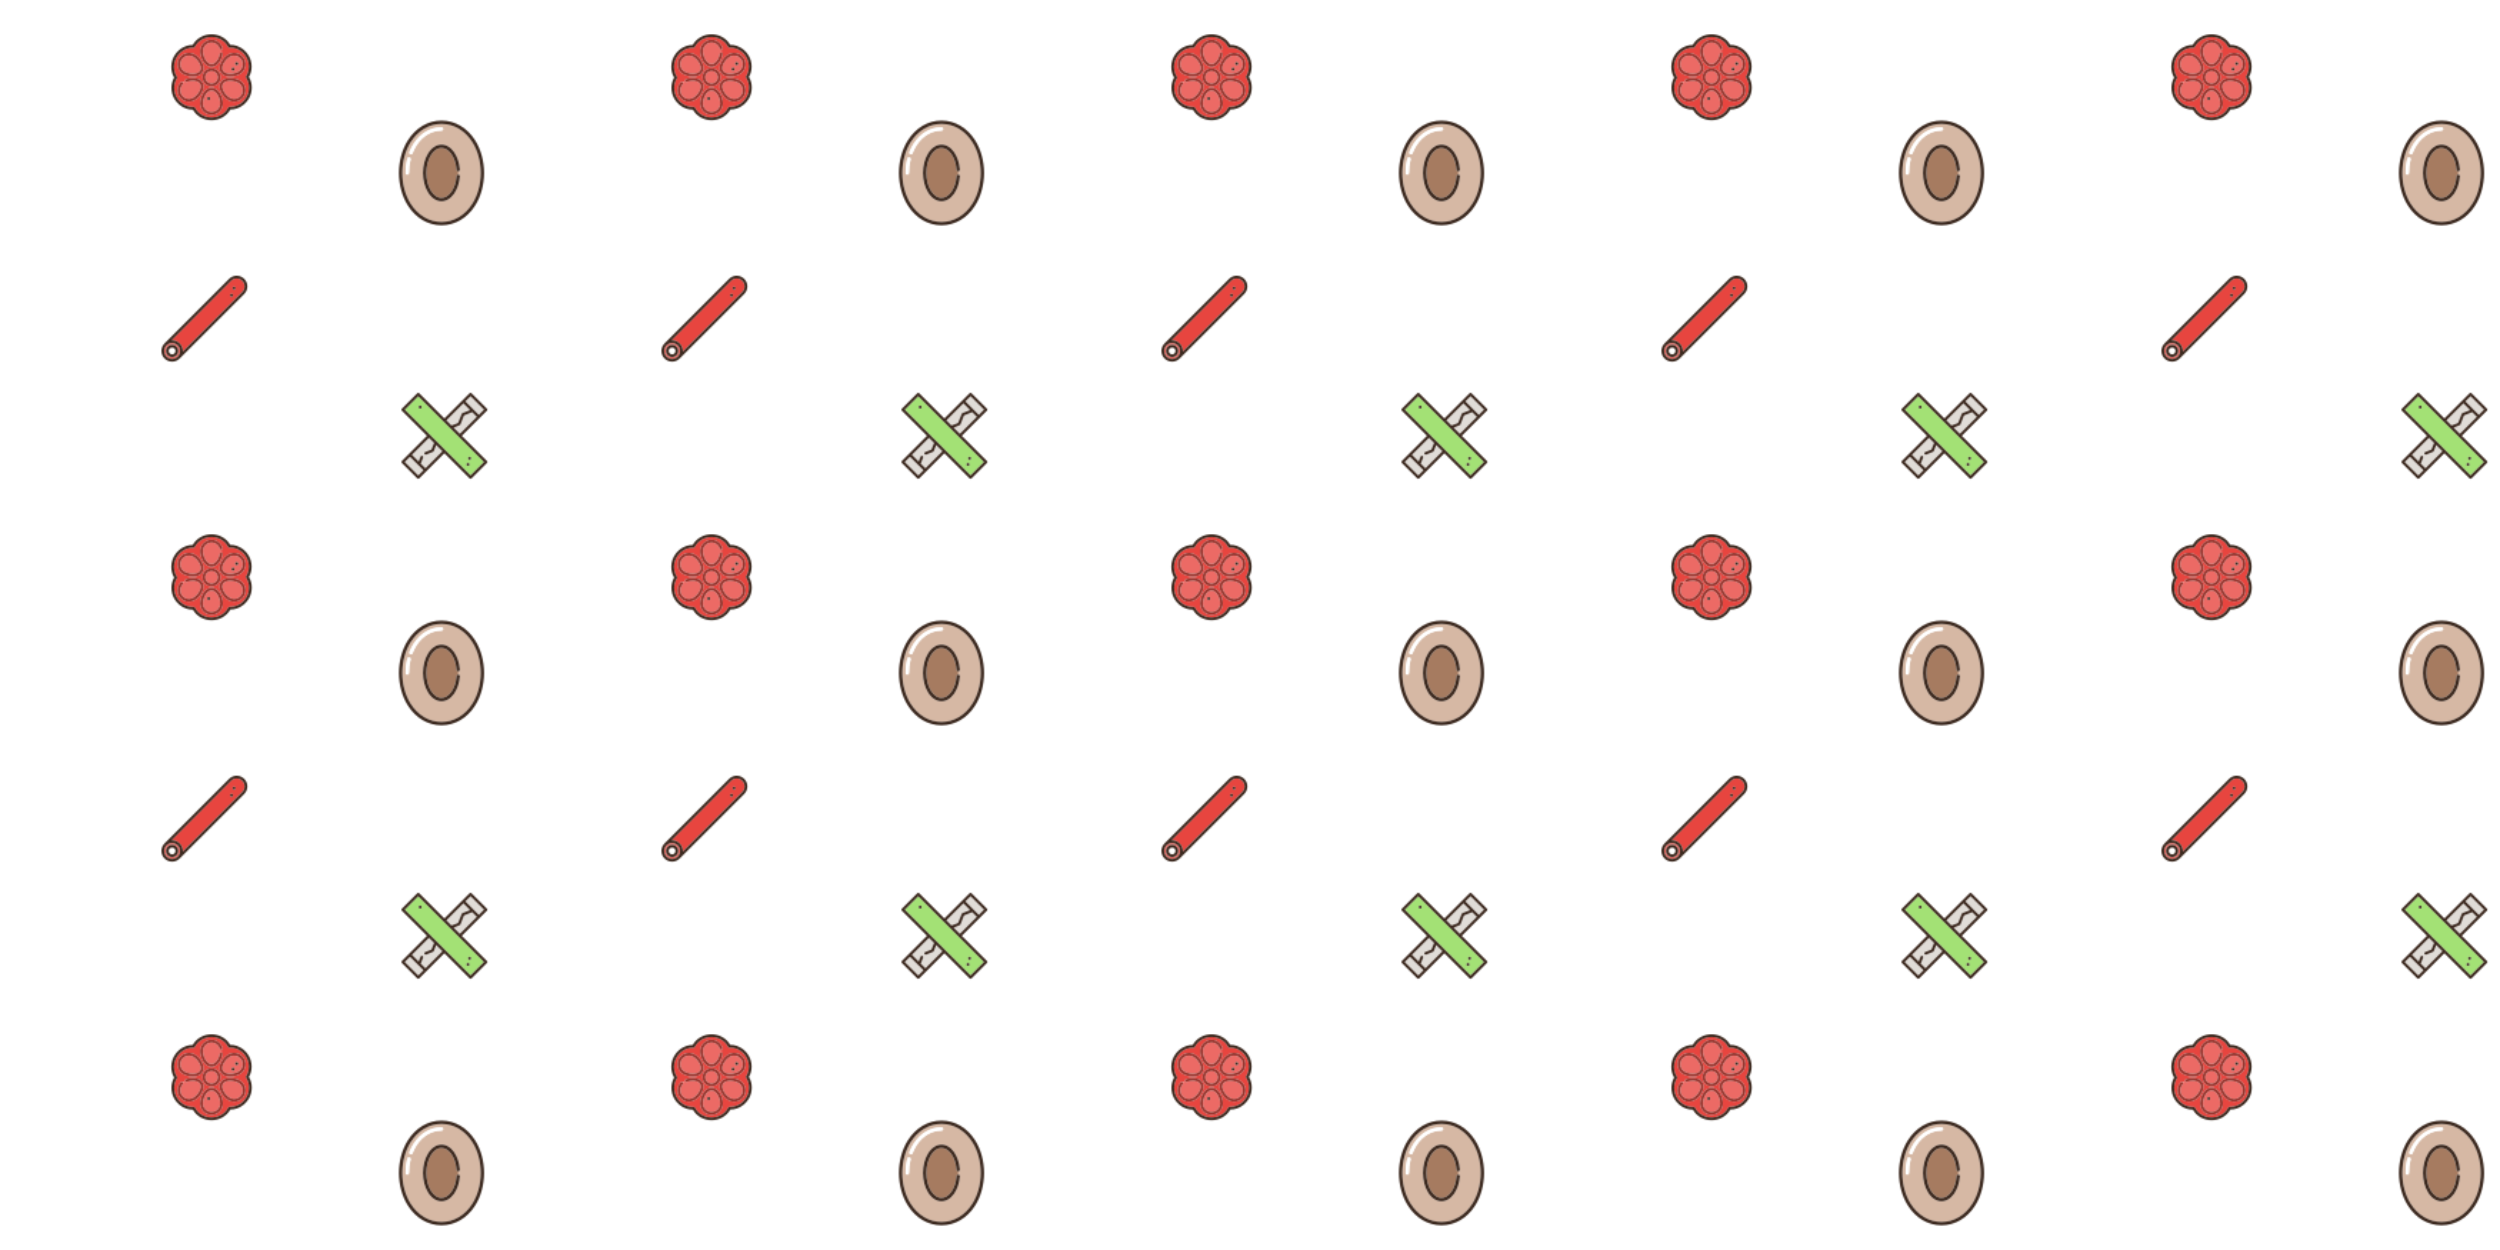 <svg xmlns="http://www.w3.org/2000/svg" xmlns:xlink="http://www.w3.org/1999/xlink" xmlns:fi="http://pattern.flaticon.com/" x="0" y="0" width="500" height="250" viewBox="0 0 1750 875"><rect x="0px" y="0px" width="100%" height="100%" opacity="1" fill="#ffffff"/><defs><g transform="matrix(0.128 0 0 0.128 281 275)" id="L1_1"><path d="M190.132,285.219l-13.312,33.405c-0.762,1.913-2.277,3.429-4.19,4.19l-37.036,14.76   c-0.91,0.363-1.851,0.535-2.774,0.535c-2.98,0-5.799-1.788-6.969-4.726c-1.534-3.848,0.343-8.21,4.19-9.743l34.039-13.565   l14.506-36.402l-28.066-28.066l-93.162,93.162l36.733,36.733l10.544-26.458c1.533-3.849,5.897-5.725,9.743-4.19   c3.848,1.533,5.725,5.896,4.19,9.743l-12.933,32.45l25.595,25.595l93.162-93.162L190.132,285.219z" fill="#e0dcd7"/><path d="M387.048,105.635l-44.615,17.779l-19.608,49.205c-0.762,1.913-2.277,3.429-4.19,4.19l-33.419,13.317   l34.267,34.267l93.162-93.162L387.048,105.635z" fill="#e0dcd7"/><path d="M120.624,423.25l-29.032-29.032c-0.016-0.016-0.032-0.032-0.048-0.048L46.75,349.376L18.107,378.02   l73.874,73.874L120.624,423.25z" fill="#e0dcd7"/><path d="M349.377,46.75l44.778,44.778c0.026,0.026,0.052,0.051,0.077,0.077l29.019,29.019l28.643-28.643   L378.02,18.106L349.377,46.75z" fill="#e0dcd7"/><path d="M273.668,178.58l36.416-14.511l19.608-49.205c0.762-1.913,2.277-3.429,4.19-4.19l41.619-16.584   l-36.733-36.733l-93.162,93.162L273.668,178.58z" fill="#e0dcd7"/><path d="M378.02,451.894l73.874-73.874L91.981,18.106L18.107,91.98L378.02,451.894z M372.682,349.92   c4.411,0,8,3.589,8,8s-3.589,8-8,8s-8-3.589-8-8S368.271,349.92,372.682,349.92z M364,383.721c4.411,0,8,3.589,8,8s-3.589,8-8,8   s-8-3.589-8-8S359.589,383.721,364,383.721z M102.682,85.92c-4.411,0-8-3.589-8-8s3.589-8,8-8s8,3.589,8,8   S107.093,85.92,102.682,85.92z" fill="#a3e175"/><path d="M330.088,235L467.804,97.284c2.929-2.93,2.929-7.678,0-10.607l-84.48-84.48   c-2.93-2.928-7.678-2.928-10.607,0L235,139.912L97.284,2.196c-2.93-2.928-7.678-2.928-10.607,0l-84.48,84.48   c-2.929,2.93-2.929,7.678,0,10.607L139.912,235L2.197,372.716c-2.929,2.93-2.929,7.678,0,10.607l84.48,84.48   c1.465,1.464,3.385,2.196,5.304,2.196s3.839-0.732,5.304-2.196L235,330.088l137.716,137.716c1.465,1.464,3.385,2.196,5.304,2.196   s3.839-0.732,5.304-2.196l84.48-84.48c2.929-2.93,2.929-7.678,0-10.607L330.088,235z M46.75,349.376l44.794,44.794   c0.016,0.016,0.032,0.032,0.048,0.048l29.032,29.032l-28.643,28.643L18.107,378.02L46.75,349.376z M105.636,387.048l12.933-32.45   c1.534-3.848-0.343-8.21-4.19-9.743c-3.846-1.534-8.21,0.342-9.743,4.19l-10.544,26.458l-36.733-36.733l93.162-93.162   l28.066,28.066l-14.506,36.402l-34.039,13.565c-3.848,1.533-5.725,5.896-4.19,9.743c1.17,2.938,3.988,4.726,6.969,4.726   c0.924,0,1.864-0.172,2.774-0.535l37.036-14.76c1.913-0.762,3.429-2.277,4.19-4.19l13.312-33.405l34.262,34.262l-93.162,93.162   L105.636,387.048z M18.107,91.98l73.874-73.874L451.894,378.02l-73.874,73.874L18.107,91.98z M285.215,190.126l33.419-13.317   c1.913-0.762,3.429-2.277,4.19-4.19l19.608-49.205l44.615-17.779l25.596,25.596l-93.162,93.162L285.215,190.126z M423.251,120.624   l-29.019-29.019c-0.026-0.026-0.052-0.052-0.077-0.077L349.377,46.75l28.643-28.643l73.874,73.874L423.251,120.624z M375.502,94.09   l-41.619,16.584c-1.913,0.762-3.429,2.277-4.19,4.19l-19.608,49.205l-36.416,14.511l-28.061-28.061l93.162-93.162L375.502,94.09z" fill="#3d2a20"/><path d="M372.682,365.92c4.411,0,8-3.589,8-8s-3.589-8-8-8s-8,3.589-8,8S368.271,365.92,372.682,365.92z" fill="#3d2a20"/><path d="M364,399.721c4.411,0,8-3.589,8-8s-3.589-8-8-8s-8,3.589-8,8S359.589,399.721,364,399.721z" fill="#3d2a20"/><path d="M102.682,69.92c-4.411,0-8,3.589-8,8s3.589,8,8,8s8-3.589,8-8S107.093,69.92,102.682,69.92z" fill="#3d2a20"/></g><g transform="matrix(0.128 0 0 0.128 113 193)" id="L1_2"><path d="M411.521,15.003c-11.614,0-22.533,4.522-30.746,12.733L55.39,353.116   c1.025-0.054,2.057-0.083,3.095-0.083c32.249,0,58.485,26.236,58.485,58.485c0,1.039-0.029,2.07-0.083,3.096l325.38-325.373   c8.215-8.214,12.74-19.136,12.74-30.752C455.007,34.511,435.5,15.003,411.521,15.003z M383.434,115.003c-4.411,0-8-3.589-8-8   s3.589-8,8-8s8,3.589,8,8S387.845,115.003,383.434,115.003z M397.434,76.003c-4.411,0-8-3.589-8-8s3.589-8,8-8s8,3.589,8,8   S401.845,76.003,397.434,76.003z" fill="#e7453f"/><path d="M58.485,455.003c23.978,0,43.485-19.507,43.485-43.485s-19.507-43.485-43.485-43.485   S15,387.54,15,411.518S34.507,455.003,58.485,455.003z M58.485,378.033c18.464,0,33.485,15.021,33.485,33.485   s-15.021,33.485-33.485,33.485S25,429.982,25,411.518S40.021,378.033,58.485,378.033z" fill="#ec6a65"/><path d="M58.485,430.003c10.193,0,18.485-8.292,18.485-18.485s-8.292-18.485-18.485-18.485   S40,401.325,40,411.518S48.292,430.003,58.485,430.003z" fill="#ffffff"/><path d="M58.485,445.003c18.464,0,33.485-15.021,33.485-33.485s-15.021-33.485-33.485-33.485   S25,393.054,25,411.518S40.021,445.003,58.485,445.003z M58.485,393.033c10.193,0,18.485,8.292,18.485,18.485   s-8.292,18.485-18.485,18.485S40,421.711,40,411.518S48.292,393.033,58.485,393.033z" fill="#3d2a20"/><path d="M470.007,58.489c0-32.249-26.236-58.485-58.485-58.485c-15.62,0-30.306,6.082-41.352,17.126    L16.586,370.773C6.333,381.313,0,395.686,0,411.518c0,32.249,26.236,58.485,58.485,58.485c15.829,0,30.199-6.33,40.739-16.58    L452.873,99.848C463.922,88.801,470.007,74.113,470.007,58.489z M58.485,455.003C34.507,455.003,15,435.496,15,411.518    s19.507-43.485,43.485-43.485s43.485,19.507,43.485,43.485S82.463,455.003,58.485,455.003z M116.888,414.614    c0.054-1.026,0.083-2.057,0.083-3.096c0-32.249-26.236-58.485-58.485-58.485c-1.038,0-2.07,0.029-3.095,0.083L380.776,27.737    c8.213-8.211,19.132-12.733,30.746-12.733c23.978,0,43.485,19.507,43.485,43.485c0,11.617-4.524,22.538-12.74,30.752    L116.888,414.614z" fill="#3d2a20"/><path d="M383.434,99.003c-4.411,0-8,3.589-8,8s3.589,8,8,8s8-3.589,8-8S387.845,99.003,383.434,99.003z" fill="#3d2a20"/><path d="M397.434,60.003c-4.411,0-8,3.589-8,8s3.589,8,8,8s8-3.589,8-8S401.845,60.003,397.434,60.003z" fill="#3d2a20"/></g><g transform="matrix(0.128 0 0 0.128 118 24)" id="L1_3"><path d="M426.096,344.039c18.745-32.786,18.665-73.673-0.205-104.165c-0.508-0.823-1.027-1.632-1.561-2.432   c-1.658-2.487-1.681-5.722-0.058-8.232c0.523-0.81,1.031-1.628,1.528-2.449c18.295-30.234,17.968-70.565-0.833-102.749   c-12.623-21.601-33.023-38.434-55.972-46.184c-10.113-3.449-20.452-5.195-30.752-5.195c-0.872,0-1.741,0.014-2.607,0.039   c-0.962,0.026-1.915,0.072-2.869,0.131c-2.985,0.182-5.817-1.433-7.166-4.117c-0.381-0.757-0.778-1.505-1.175-2.252l-0.19-0.357   C307.789,35.048,272.761,15,234.999,15c-38.073,0-73.488,20.269-90.224,51.638l-0.323,0.605c-0.365,0.683-0.731,1.365-1.082,2.056   c-1.338,2.635-4.097,4.238-7.05,4.096c-0.966-0.047-1.933-0.079-2.896-0.094c-0.591-0.011-1.151-0.017-1.715-0.017   c-10.673,0-21.378,1.865-31.818,5.544c-23.064,8.043-43.463,25.22-55.989,47.134c-18.744,32.785-18.663,73.672,0.206,104.163   c0.511,0.828,1.031,1.637,1.564,2.438c1.654,2.487,1.676,5.719,0.054,8.228c-0.523,0.811-1.031,1.63-1.529,2.452   c-18.293,30.231-17.965,70.563,0.835,102.746c12.622,21.601,33.022,38.434,55.971,46.184c10.971,3.74,22.265,5.477,33.359,5.156   c0.958-0.026,1.909-0.071,2.861-0.132c0.158-0.01,0.316-0.015,0.474-0.015c2.822,0,5.425,1.591,6.702,4.138   c0.359,0.716,0.734,1.422,1.108,2.127l0.257,0.483C162.21,434.952,197.239,455,234.999,455c38.072,0,73.487-20.269,90.223-51.637   l0.32-0.599c0.365-0.684,0.732-1.368,1.084-2.061c1.338-2.638,4.09-4.254,7.051-4.099c0.967,0.047,1.933,0.079,2.897,0.094   c0.591,0.011,1.151,0.017,1.714,0.017c10.674-0.001,21.379-1.866,31.819-5.544C393.172,383.129,413.571,365.953,426.096,344.039z    M327.608,109.696c9.455-5.459,20.193-8.344,31.056-8.344c22.183,0,42.847,11.922,53.928,31.114   c17.151,29.708,6.937,67.831-22.771,84.983c-14.579,8.417-34.373,13.441-52.95,13.441c-24.759,0-43.398-8.667-52.484-24.405   c-8.701-15.07-7.367-34.688,3.756-55.241C297.252,134.412,312.375,118.491,327.608,109.696z M284.282,235   c0,27.175-22.107,49.282-49.282,49.282S185.717,262.175,185.717,235s22.107-49.282,49.282-49.282S284.282,207.825,284.282,235z    M234.999,29.935c27.658,0,52.26,18.57,59.827,45.159c1.134,3.983-1.177,8.133-5.161,9.267c-0.167,0.047-0.333,0.08-0.5,0.116   c0.352,2.508,0.546,5.066,0.546,7.67c0,2.447-0.133,4.985-0.393,7.584c0.097,0.014,0.194,0.02,0.292,0.038   c4.075,0.746,6.773,4.653,6.028,8.728c-3.055,16.694-10.223,33.432-19.665,45.921c-11.651,15.411-25.82,23.557-40.975,23.557   c-37.977,0-62.212-50.833-62.212-85.827C172.788,57.843,200.696,29.935,234.999,29.935z M57.408,132.467   c11.081-19.192,31.745-31.114,53.928-31.114c10.861,0,21.6,2.885,31.055,8.344c15.233,8.795,30.355,24.715,39.467,41.549   c11.123,20.553,12.457,40.171,3.756,55.241c-9.086,15.738-27.726,24.405-52.484,24.405c-18.577,0-38.371-5.024-52.95-13.441   C50.471,200.298,40.256,162.175,57.408,132.467z M142.39,360.304c-9.771,5.642-20.455,8.322-31.001,8.323   c-21.519,0-42.471-11.157-53.981-31.094c-13.834-23.96-10.047-54.557,9.209-74.405c2.883-2.972,7.631-3.046,10.605-0.16   c0.124,0.12,0.236,0.249,0.35,0.375c1.992-1.555,4.106-2.999,6.356-4.298c2.121-1.224,4.4-2.369,6.782-3.444   c-0.038-0.094-0.082-0.184-0.116-0.28c-1.391-3.901,0.644-8.191,4.546-9.583c15.985-5.7,34.062-7.858,49.593-5.929   c19.168,2.385,33.304,10.582,40.88,23.705c8.701,15.07,7.367,34.688-3.756,55.241C172.746,335.589,157.623,351.509,142.39,360.304z    M234.999,440.065c-34.304,0-62.212-27.908-62.212-62.212c0-34.994,24.235-85.827,62.212-85.827s62.212,50.833,62.212,85.827   C297.211,412.157,269.303,440.065,234.999,440.065z M358.664,368.647c-10.862,0-21.601-2.885-31.056-8.344   c-15.232-8.795-30.355-24.716-39.466-41.549c-11.123-20.553-12.457-40.171-3.756-55.241c9.086-15.738,27.726-24.405,52.484-24.405   c18.577,0,38.371,5.024,52.95,13.441c29.707,17.152,39.922,55.275,22.771,84.983C401.51,356.726,380.846,368.647,358.664,368.647z" fill="#e7453f"/><path d="M439.407,233.229c20.318-34.715,19.781-80.375-1.487-116.784   c-14.423-24.682-37.795-43.937-64.103-52.82c-12.146-4.144-24.68-6.188-37.087-5.979C317.417,22.575,277.676,0,234.999,0   c-43.02,0-83.178,22.829-102.757,58.286c-12.511-0.08-25.118,2.09-37.313,6.387c-26.408,9.209-49.754,28.835-64.05,53.845   C9.696,155.57,9.63,201.82,30.593,236.771c-20.317,34.715-19.781,80.376,1.486,116.784c14.423,24.682,37.795,43.937,64.103,52.82   c11.656,3.976,23.624,5.991,35.573,5.99c0.505,0,1.01-0.003,1.513-0.011C152.581,447.425,192.323,470,234.999,470   c43.019,0,83.177-22.83,102.757-58.286c0.177,0.001,0.354,0.002,0.532,0.002c12.376-0.001,24.759-2.152,36.781-6.389   c26.409-9.209,49.754-28.834,64.049-53.844C460.303,314.431,460.372,268.185,439.407,233.229z M338.289,396.716   c-0.563,0-1.123-0.006-1.714-0.017c-0.965-0.015-1.931-0.047-2.897-0.094c-2.961-0.155-5.713,1.461-7.051,4.099   c-0.352,0.692-0.719,1.377-1.084,2.061l-0.32,0.599C308.487,434.731,273.072,455,234.999,455c-37.761,0-72.789-20.048-89.235-51.07   l-0.257-0.483c-0.374-0.705-0.749-1.411-1.108-2.127c-1.277-2.547-3.88-4.138-6.702-4.138c-0.157,0-0.315,0.005-0.474,0.015   c-0.952,0.061-1.903,0.105-2.861,0.132c-11.095,0.32-22.389-1.416-33.359-5.156c-22.948-7.75-43.349-24.583-55.971-46.184   c-18.8-32.184-19.128-72.515-0.835-102.746c0.498-0.822,1.006-1.642,1.529-2.452c1.622-2.509,1.601-5.74-0.054-8.228   c-0.533-0.801-1.054-1.609-1.564-2.438c-18.869-30.491-18.95-71.378-0.206-104.163c12.526-21.914,32.925-39.091,55.989-47.134   c10.44-3.679,21.146-5.544,31.818-5.544c0.563,0,1.124,0.006,1.715,0.017c0.964,0.015,1.931,0.047,2.896,0.094   c2.953,0.143,5.712-1.461,7.05-4.096c0.351-0.69,0.717-1.373,1.082-2.056l0.323-0.605C161.511,35.269,196.926,15,234.999,15   c37.762,0,72.789,20.048,89.237,51.076l0.19,0.357c0.396,0.747,0.794,1.495,1.175,2.252c1.349,2.685,4.181,4.299,7.166,4.117   c0.954-0.059,1.907-0.104,2.869-0.131c0.866-0.025,1.735-0.039,2.607-0.039c10.3,0,20.639,1.746,30.752,5.195   c22.948,7.75,43.349,24.583,55.972,46.184c18.801,32.184,19.128,72.515,0.833,102.749c-0.497,0.821-1.005,1.64-1.528,2.449   c-1.623,2.511-1.601,5.745,0.058,8.232c0.533,0.8,1.053,1.608,1.561,2.432c18.87,30.492,18.95,71.379,0.205,104.165   c-12.525,21.914-32.924,39.09-55.988,47.133C359.667,394.85,348.962,396.715,338.289,396.716z" fill="#3d2a20"/><path d="M234.999,200.718c-18.903,0-34.282,15.379-34.282,34.282s15.379,34.282,34.282,34.282   s34.282-15.379,34.282-34.282S253.903,200.718,234.999,200.718z" fill="#ec6a65"/><path d="M234.999,185.718c-27.175,0-49.282,22.107-49.282,49.282s22.107,49.282,49.282,49.282   s49.282-22.107,49.282-49.282S262.174,185.718,234.999,185.718z M234.999,269.282c-18.903,0-34.282-15.379-34.282-34.282   s15.379-34.282,34.282-34.282s34.282,15.379,34.282,34.282S253.903,269.282,234.999,269.282z" fill="#96362f"/><path d="M280.399,79.199c-5.741-20.175-24.41-34.265-45.399-34.265c-26.033,0-47.212,21.179-47.212,47.212   c0,28.521,19.824,70.827,47.212,70.827c22.173,0,40.741-29.071,45.884-57.177c0.727-3.977,4.474-6.629,8.436-6.066   c0.26-2.599,0.393-5.137,0.393-7.584c0-2.605-0.194-5.163-0.546-7.67C285.344,85.29,281.485,83.017,280.399,79.199z" fill="#ec6a65"/><path d="M87.678,204.46c12.214,7.052,29.629,11.432,45.45,11.432c11.104,0,31.002-2.196,39.494-16.905   c8.091-14.014,0.993-31.453-3.958-40.602c-7.865-14.533-20.807-28.212-33.774-35.698c-7.178-4.144-15.322-6.334-23.555-6.334   c-16.841,0-32.527,9.048-40.938,23.614C57.381,162.512,65.133,191.443,87.678,204.46z" fill="#ec6a65"/><path d="M80.178,217.45c14.579,8.417,34.373,13.441,52.95,13.441c24.759,0,43.398-8.667,52.484-24.405   c8.701-15.07,7.367-34.688-3.756-55.241c-9.111-16.834-24.233-32.754-39.467-41.549c-9.455-5.459-20.193-8.344-31.055-8.344   c-22.183,0-42.847,11.922-53.928,31.114C40.256,162.175,50.471,200.298,80.178,217.45z M70.398,139.967   c8.41-14.566,24.097-23.614,40.938-23.614c8.232,0,16.377,2.19,23.555,6.334c12.968,7.486,25.909,21.165,33.774,35.698   c4.951,9.148,12.049,26.588,3.958,40.602c-8.492,14.709-28.39,16.905-39.494,16.905c-15.821,0-33.236-4.38-45.45-11.432   C65.133,191.443,57.381,162.512,70.398,139.967z" fill="#96362f"/><path d="M234.999,307.026c-27.388,0-47.212,42.307-47.212,70.827c0,26.033,21.179,47.212,47.212,47.212   s47.212-21.179,47.212-47.212C282.211,349.333,262.387,307.026,234.999,307.026z M219.603,359.332c-4.411,0-8-3.589-8-8   s3.589-8,8-8s8,3.589,8,8S224.014,359.332,219.603,359.332z" fill="#ec6a65"/><path d="M234.999,292.026c-37.977,0-62.212,50.833-62.212,85.827c0,34.304,27.908,62.212,62.212,62.212   s62.212-27.908,62.212-62.212C297.211,342.859,272.976,292.026,234.999,292.026z M234.999,425.065   c-26.033,0-47.212-21.179-47.212-47.212c0-28.521,19.824-70.827,47.212-70.827s47.212,42.307,47.212,70.827   C282.211,403.887,261.033,425.065,234.999,425.065z" fill="#96362f"/><path d="M382.321,265.54c-12.214-7.052-29.63-11.432-45.45-11.432c-11.104,0-31.002,2.196-39.494,16.905   c-8.091,14.014-0.993,31.453,3.958,40.602c7.865,14.532,20.807,28.212,33.773,35.698c7.178,4.144,15.323,6.334,23.556,6.334   c16.841,0,32.527-9.048,40.938-23.614C412.618,307.488,404.866,278.557,382.321,265.54z" fill="#ec6a65"/><path d="M389.821,252.55c-14.579-8.417-34.373-13.441-52.95-13.441c-24.759,0-43.398,8.667-52.484,24.405   c-8.701,15.07-7.367,34.688,3.756,55.241c9.11,16.833,24.233,32.754,39.466,41.549c9.455,5.459,20.193,8.344,31.056,8.344   c22.183,0,42.847-11.922,53.928-31.114C429.743,307.825,419.528,269.702,389.821,252.55z M399.601,330.033   c-8.41,14.566-24.097,23.614-40.938,23.614c-8.232,0-16.378-2.19-23.556-6.334c-12.967-7.486-25.908-21.166-33.773-35.698   c-4.951-9.148-12.049-26.588-3.958-40.602c8.492-14.709,28.39-16.905,39.494-16.905c15.82,0,33.236,4.38,45.45,11.432   C404.866,278.557,412.618,307.488,399.601,330.033z" fill="#96362f"/><path d="M301.334,158.385c-4.951,9.148-12.049,26.588-3.958,40.602c8.492,14.709,28.39,16.905,39.494,16.905   c15.82,0,33.236-4.38,45.45-11.432c22.545-13.017,30.297-41.948,17.28-64.493c-8.41-14.566-24.097-23.614-40.938-23.614   c-8.232,0-16.378,2.19-23.556,6.334C322.141,130.173,309.2,143.853,301.334,158.385z M372.603,152.665c4.411,0,8,3.589,8,8   s-3.589,8-8,8s-8-3.589-8-8S368.192,152.665,372.603,152.665z M352.603,182.665c4.411,0,8,3.589,8,8s-3.589,8-8,8s-8-3.589-8-8   S348.192,182.665,352.603,182.665z" fill="#ec6a65"/><path d="M284.386,206.486c9.086,15.738,27.726,24.405,52.484,24.405c18.577,0,38.371-5.024,52.95-13.441   c29.707-17.152,39.922-55.275,22.771-84.983c-11.081-19.192-31.745-31.114-53.928-31.114c-10.862,0-21.601,2.885-31.056,8.344   c-15.232,8.795-30.355,24.716-39.466,41.549C277.019,171.798,275.685,191.416,284.386,206.486z M358.664,116.353   c16.841,0,32.527,9.048,40.938,23.614c13.017,22.545,5.265,51.477-17.28,64.493c-12.214,7.052-29.63,11.432-45.45,11.432   c-11.104,0-31.002-2.196-39.494-16.905c-8.091-14.014-0.993-31.453,3.958-40.602c7.865-14.532,20.807-28.212,33.773-35.698   C342.286,118.543,350.431,116.353,358.664,116.353z" fill="#96362f"/><path d="M234.999,177.974c15.154,0,29.323-8.146,40.975-23.557c9.442-12.489,16.61-29.227,19.665-45.921   c0.745-4.074-1.953-7.981-6.028-8.728c-0.098-0.018-0.195-0.024-0.292-0.038c-3.962-0.563-7.708,2.089-8.436,6.066   c-5.143,28.105-23.711,57.177-45.884,57.177c-27.388,0-47.212-42.307-47.212-70.827c0-26.033,21.179-47.212,47.212-47.212   c20.989,0,39.658,14.09,45.399,34.265c1.086,3.818,4.945,6.091,8.766,5.277c0.167-0.036,0.334-0.068,0.5-0.116   c3.984-1.134,6.295-5.283,5.161-9.267c-7.567-26.589-32.169-45.159-59.827-45.159c-34.304,0-62.212,27.908-62.212,62.212   C172.788,127.141,197.023,177.974,234.999,177.974z" fill="#96362f"/><path d="M77.382,273.573c-14.61,15.06-17.482,38.277-6.984,56.46c8.734,15.128,24.638,23.595,40.966,23.597   c8.005,0,16.109-2.034,23.526-6.316c12.968-7.486,25.909-21.165,33.774-35.698c4.951-9.148,12.049-26.588,3.958-40.602   c-11.083-19.194-45.535-20.742-72.445-11.147c-3.805,1.356-7.972-0.552-9.467-4.266c-2.382,1.075-4.661,2.22-6.782,3.444   c-2.251,1.299-4.365,2.744-6.356,4.298C80.188,266.25,80.146,270.724,77.382,273.573z" fill="#ec6a65"/><path d="M185.613,263.514c-7.576-13.123-21.712-21.32-40.88-23.705c-15.531-1.93-33.607,0.229-49.593,5.929   c-3.902,1.392-5.937,5.682-4.546,9.583c0.034,0.096,0.078,0.186,0.116,0.28c1.495,3.714,5.662,5.622,9.467,4.266   c26.91-9.595,61.362-8.047,72.445,11.147c8.091,14.014,0.993,31.453-3.958,40.602c-7.865,14.533-20.807,28.212-33.774,35.698   c-7.417,4.282-15.521,6.316-23.526,6.316c-16.328-0.002-32.231-8.469-40.966-23.597c-10.498-18.183-7.626-41.4,6.984-56.46   c2.764-2.849,2.806-7.323,0.19-10.23c-0.114-0.127-0.226-0.255-0.35-0.375c-2.975-2.886-7.723-2.812-10.605,0.16   c-19.256,19.849-23.043,50.445-9.209,74.405c11.511,19.937,32.463,31.094,53.981,31.094c10.546-0.001,21.229-2.682,31.001-8.323   c15.233-8.795,30.355-24.715,39.467-41.549C192.98,298.202,194.314,278.584,185.613,263.514z" fill="#96362f"/><path d="M372.603,168.665c4.411,0,8-3.589,8-8s-3.589-8-8-8s-8,3.589-8,8S368.192,168.665,372.603,168.665z" fill="#3d2a20"/><path d="M352.603,198.665c4.411,0,8-3.589,8-8s-3.589-8-8-8s-8,3.589-8,8S348.192,198.665,352.603,198.665z" fill="#3d2a20"/><path d="M219.603,343.332c-4.411,0-8,3.589-8,8s3.589,8,8,8s8-3.589,8-8S224.014,343.332,219.603,343.332z" fill="#3d2a20"/></g><g transform="matrix(0.156 0 0 0.156 272.394 84.394)" id="L1_4"><path d="M410.982,235c0-50.684-13.374-99.762-37.656-138.194C340.476,44.817,290.058,15,235,15   S129.524,44.816,96.674,96.805c-24.283,38.434-37.657,87.512-37.656,138.194c0,50.685,13.373,99.763,37.656,138.196   C129.524,425.184,179.942,455,235,455s105.476-29.817,138.326-81.806C397.608,334.762,410.982,285.684,410.982,235z    M96.344,174.309c-4.861,19.56-7.326,39.979-7.326,60.69c0,4.143-3.358,7.5-7.5,7.5s-7.5-3.357-7.5-7.5   c0-21.93,2.614-43.566,7.769-64.308c0.999-4.021,5.071-6.472,9.088-5.47C94.894,166.221,97.343,170.289,96.344,174.309z    M122.036,112.829c-6.516,10.313-12.212,21.681-16.931,33.789c-1.155,2.964-3.989,4.778-6.99,4.778   c-0.906,0-1.827-0.165-2.721-0.514c-3.859-1.504-5.769-5.853-4.265-9.712c5.066-13,11.199-25.231,18.227-36.354   C139.399,57.27,185.194,30,235,30c4.142,0,7.5,3.357,7.5,7.5S239.142,45,235,45C190.447,45,149.273,69.723,122.036,112.829z    M310.55,235c0,2.526-0.055,5.031-0.153,7.519c0.052,0.003,0.102,0,0.154,0.004c4.129,0.326,7.212,3.938,6.885,8.067   c-2.373,30.008-11.66,57.761-26.148,78.146c-15.277,21.494-35.267,33.331-56.288,33.331c-22.845,0-44.069-13.678-59.763-38.515   C160.22,299.786,151.949,268.338,151.95,235c0-33.338,8.27-64.786,23.288-88.554c15.693-24.837,36.917-38.515,59.763-38.515   c21.021,0,41.011,11.837,56.288,33.331c14.489,20.386,23.775,48.139,26.148,78.146c0.327,4.129-2.756,7.741-6.885,8.067   c-0.052,0.004-0.102,0.001-0.154,0.004C310.495,229.968,310.55,232.474,310.55,235z" fill="#d6b8a4"/><path d="M386.006,88.794C350.351,32.364,295.311,0,235,0S119.649,32.363,83.994,88.793   c-25.779,40.8-39.976,92.724-39.976,146.206c0,53.484,14.196,105.408,39.976,146.208C119.649,437.637,174.689,470,235,470   s115.351-32.364,151.006-88.794c25.779-40.799,39.976-92.723,39.976-146.206S411.785,129.593,386.006,88.794z M235,455   c-55.058,0-105.476-29.816-138.326-81.805c-24.283-38.434-37.657-87.512-37.656-138.196c0-50.683,13.373-99.761,37.656-138.194   C129.524,44.816,179.942,15,235,15s105.476,29.817,138.326,81.806c24.283,38.433,37.656,87.511,37.656,138.194   s-13.374,99.762-37.656,138.194C340.476,425.183,290.058,455,235,455z" fill="#3d2a20"/><path d="M302.483,220.591c-2.163-27.344-10.48-52.431-23.422-70.638   c-12.385-17.425-28.033-27.021-44.062-27.021c-17.515,0-34.236,11.196-47.082,31.527c-13.522,21.4-20.968,50.003-20.968,80.541   s7.446,59.141,20.968,80.541c12.846,20.331,29.567,31.527,47.082,31.527c16.029,0,31.677-9.597,44.062-27.021   c12.941-18.207,21.259-43.294,23.422-70.638c0.323-4.079,3.858-7.133,7.914-6.89c0.098-2.487,0.153-4.993,0.153-7.519   c0-2.527-0.055-5.032-0.153-7.52C306.338,227.709,302.805,224.669,302.483,220.591z" fill="#a67b60"/><path d="M242.5,37.5c0-4.143-3.358-7.5-7.5-7.5c-49.806,0-95.601,27.27-125.645,74.817   c-7.028,11.122-13.16,23.354-18.227,36.354c-1.504,3.859,0.406,8.208,4.265,9.712c0.895,0.349,1.815,0.514,2.721,0.514   c3.001,0,5.835-1.814,6.99-4.778c4.718-12.108,10.415-23.477,16.931-33.789C149.273,69.723,190.447,45,235,45   C239.142,45,242.5,41.643,242.5,37.5z" fill="#ffffff"/><path d="M90.875,165.222c-4.017-1.002-8.089,1.448-9.088,5.47c-5.155,20.741-7.769,42.378-7.769,64.308   c0,4.143,3.358,7.5,7.5,7.5s7.5-3.357,7.5-7.5c0-20.712,2.465-41.131,7.326-60.69C97.343,170.289,94.894,166.221,90.875,165.222z" fill="#ffffff"/><path d="M317.437,219.409c-2.373-30.008-11.66-57.761-26.148-78.146   c-15.277-21.494-35.267-33.331-56.288-33.331c-22.845,0-44.069,13.678-59.763,38.515C160.22,170.214,151.949,201.662,151.95,235   c0,33.338,8.27,64.786,23.288,88.554c15.693,24.837,36.917,38.515,59.763,38.515c21.021,0,41.011-11.837,56.288-33.331   c14.489-20.386,23.775-48.139,26.148-78.146c0.327-4.129-2.756-7.741-6.885-8.067c-0.052-0.004-0.102-0.001-0.154-0.004   c-4.056-0.243-7.591,2.811-7.914,6.89c-2.163,27.344-10.48,52.431-23.422,70.638c-12.385,17.425-28.033,27.021-44.062,27.021   c-17.515,0-34.236-11.196-47.082-31.527c-13.522-21.4-20.968-50.003-20.968-80.541s7.446-59.141,20.968-80.541   c12.846-20.331,29.567-31.527,47.082-31.527c16.029,0,31.677,9.597,44.062,27.021c12.941,18.207,21.259,43.294,23.422,70.638   c0.322,4.078,3.855,7.119,7.914,6.89c0.052-0.003,0.102,0,0.154-0.004C314.681,227.15,317.763,223.538,317.437,219.409z" fill="#3d2a20"/></g></defs><g fi:class="KUsePattern"><pattern id="pattern_L1_1" width="350" height="350" patternUnits="userSpaceOnUse"><use xlink:href="#L1_1" x="-350" y="-350"/><use xlink:href="#L1_1" x="0" y="-350"/><use xlink:href="#L1_1" x="350" y="-350"/><use xlink:href="#L1_1" x="-350" y="0"/><use xlink:href="#L1_1" x="0" y="0"/><use xlink:href="#L1_1" x="350" y="0"/><use xlink:href="#L1_1" x="-350" y="350"/><use xlink:href="#L1_1" x="0" y="350"/><use xlink:href="#L1_1" x="350" y="350"/></pattern><rect x="0" y="0" width="100%" height="100%" fill="url(#pattern_L1_1)"/></g><g fi:class="KUsePattern"><pattern id="pattern_L1_2" width="350" height="350" patternUnits="userSpaceOnUse"><use xlink:href="#L1_2" x="-350" y="-350"/><use xlink:href="#L1_2" x="0" y="-350"/><use xlink:href="#L1_2" x="350" y="-350"/><use xlink:href="#L1_2" x="-350" y="0"/><use xlink:href="#L1_2" x="0" y="0"/><use xlink:href="#L1_2" x="350" y="0"/><use xlink:href="#L1_2" x="-350" y="350"/><use xlink:href="#L1_2" x="0" y="350"/><use xlink:href="#L1_2" x="350" y="350"/></pattern><rect x="0" y="0" width="100%" height="100%" fill="url(#pattern_L1_2)"/></g><g fi:class="KUsePattern"><pattern id="pattern_L1_3" width="350" height="350" patternUnits="userSpaceOnUse"><use xlink:href="#L1_3" x="-350" y="-350"/><use xlink:href="#L1_3" x="0" y="-350"/><use xlink:href="#L1_3" x="350" y="-350"/><use xlink:href="#L1_3" x="-350" y="0"/><use xlink:href="#L1_3" x="0" y="0"/><use xlink:href="#L1_3" x="350" y="0"/><use xlink:href="#L1_3" x="-350" y="350"/><use xlink:href="#L1_3" x="0" y="350"/><use xlink:href="#L1_3" x="350" y="350"/></pattern><rect x="0" y="0" width="100%" height="100%" fill="url(#pattern_L1_3)"/></g><g fi:class="KUsePattern"><pattern id="pattern_L1_4" width="350" height="350" patternUnits="userSpaceOnUse"><use xlink:href="#L1_4" x="-350" y="-350"/><use xlink:href="#L1_4" x="0" y="-350"/><use xlink:href="#L1_4" x="350" y="-350"/><use xlink:href="#L1_4" x="-350" y="0"/><use xlink:href="#L1_4" x="0" y="0"/><use xlink:href="#L1_4" x="350" y="0"/><use xlink:href="#L1_4" x="-350" y="350"/><use xlink:href="#L1_4" x="0" y="350"/><use xlink:href="#L1_4" x="350" y="350"/></pattern><rect x="0" y="0" width="100%" height="100%" fill="url(#pattern_L1_4)"/></g></svg>